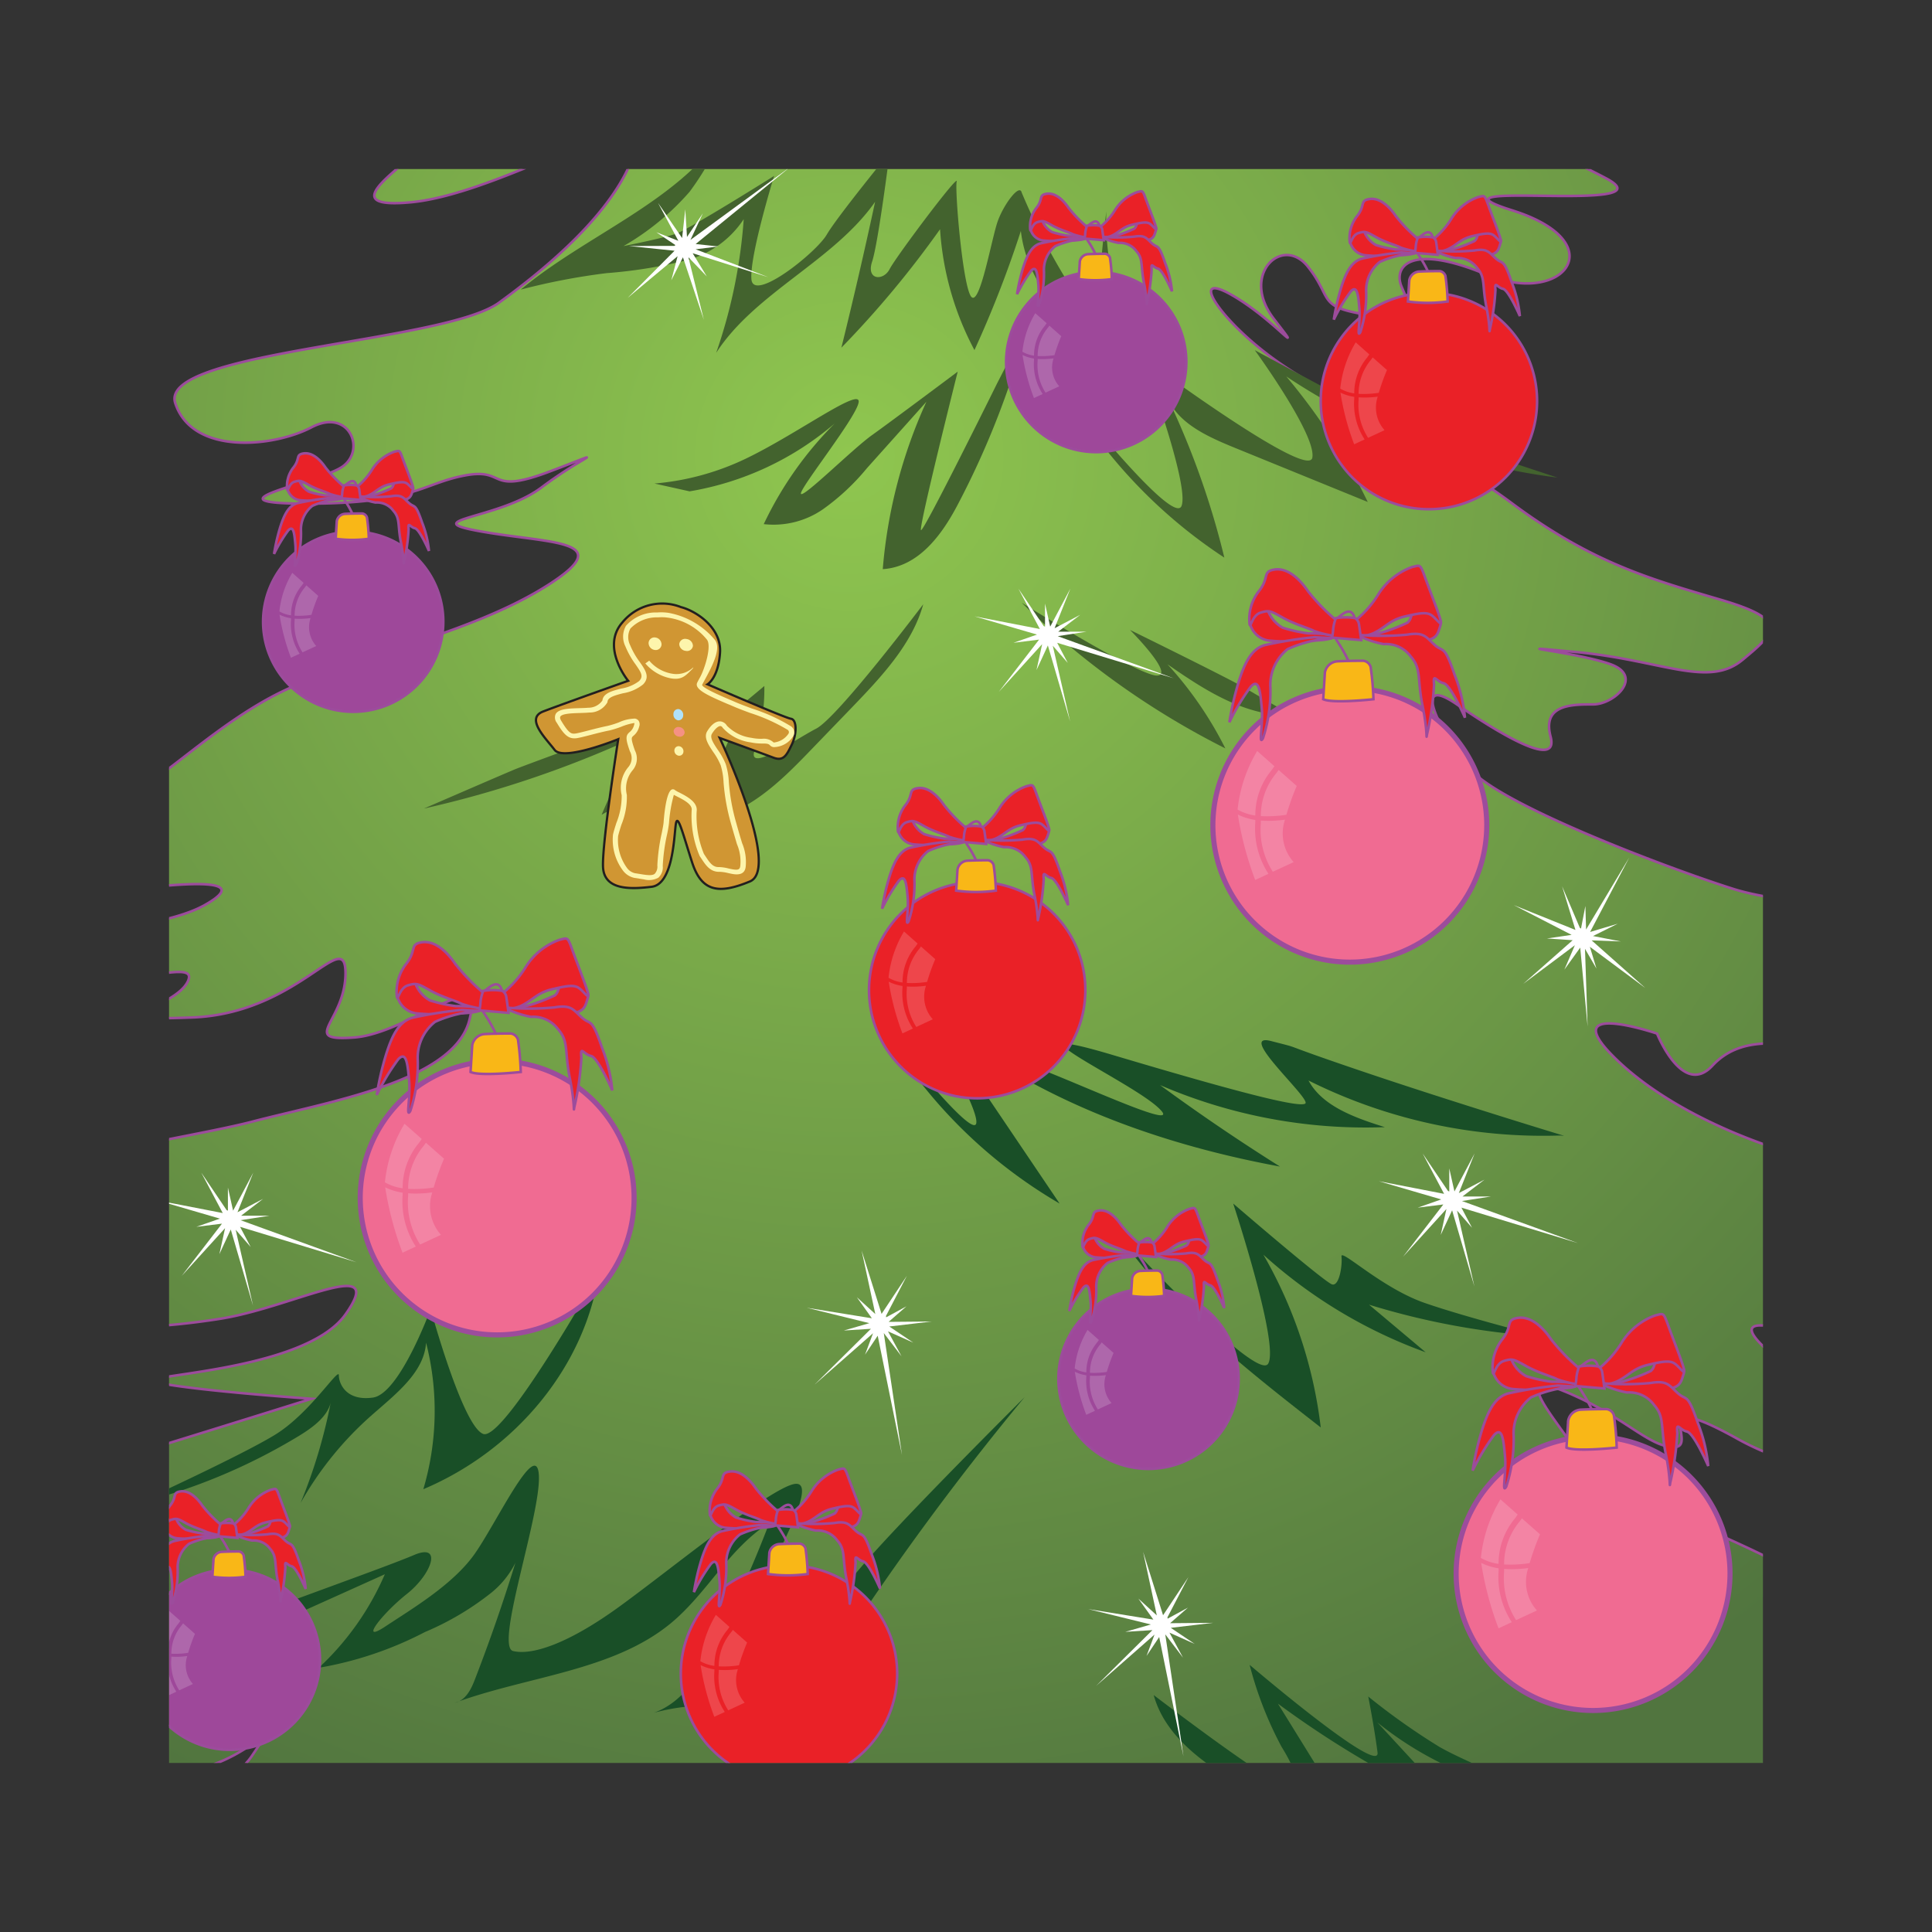 <svg id="word" xmlns="http://www.w3.org/2000/svg" xmlns:xlink="http://www.w3.org/1999/xlink" viewBox="0 0 160 160"><rect x="0" y="0" width="160" height="160" fill="#333333" stroke="none"/><defs><style>.cls-1,.cls-8{fill:none;}.cls-2{clip-path:url(#clip-path);}.cls-12,.cls-3,.cls-6,.cls-7,.cls-8,.cls-9{stroke:#9c4c9c;}.cls-3,.cls-6{stroke-miterlimit:10;}.cls-12,.cls-3,.cls-7,.cls-8,.cls-9{stroke-width:0.21px;}.cls-3{fill:url(#radial-gradient);}.cls-4{fill:#43632e;}.cls-5{fill:#194f27;}.cls-6{fill:#f06b92;stroke-width:0.421px;}.cls-7{fill:#f9b717;}.cls-9{fill:#ea2127;}.cls-10{opacity:0.17;}.cls-11{fill:#fff;}.cls-12{fill:#9e489a;}.cls-13{fill:#d09633;stroke:#221f1f;stroke-width:0.186px;}.cls-14{fill:#fdf5ac;}.cls-15{fill:#b0e2f9;}.cls-16{fill:#f59183;}</style><clipPath id="clip-path"><rect class="cls-1" x="14" y="14" width="132" height="132"/></clipPath><radialGradient id="radial-gradient" cx="70.326" cy="37.774" r="121.797" gradientUnits="userSpaceOnUse"><stop offset="0" stop-color="#8fc64f"/><stop offset="1" stop-color="#51753f"/></radialGradient></defs><rect class="cls-1" x="14" y="14" width="132" height="132"/><g class="cls-2"><path class="cls-3" d="M25.792,115.841s-31.739,9.974-39.849,11.971-36.326-.669-29.976,4.32,4.233,3.994,10.228,5.327,8.113-2.666,10.576.657-5.991.665-2.821,5.325,10.937-.666,17.635-1,8.111-1.663,4.236.667-15.876,7.646-10.934,8.305,10.223-1.326,10.581,0-3.883,3.994,3.879,3,6.342-1,9.168-3.327,3.878-3.656,8.109-4.656,6.7-4.657,4.228-1-12.337,6.318-9.522,9.312c2.83,3,8.821,1,11.289,1.334s-.706,0,5.288,0,7.756-2.328,13.4-.334-4.231,4.322,8.819,3.656,5.994-3.656,16.928-2.328,6.7-.663,13.747,1.661,16.227,5.655,13.757,2-2.822-8.983,2.115-5.989,7.759,3,7.759,3-13.75-10.643-.353-6.323,11.993,5.326,19.745,7.982,9.525,1.663,14.462,1.333,7.4-.667,13.75,1.328,12.7,6.648,9.174,1-14.817-9.308-6-7.977,12.7,3.652,17.278,3.986,3.53-3.323-.351-4.984,5.646.661,11.286,1.661-.84-5.987-6.127-9.649-1.278.67,3.308.67-1.359-1.976.4-3.638,2.062-2.344-5.691-4.008-22.569-6.317-26.8-8.972-16.578-6.988-17.638-9.312-6.337-7.644-1.4-5.65,7.045,4.653,9.164,4.653-2.469-4.988,5.292-.664,19.041,3.653,13.047,0-15.865-10.314-10.231-9.312c5.649,1,1.769,3.329,10.231,3.659s11.286,1.329,8.11-1.327-4.232-1.336,1.411-1.336,10.225,1,5.641-1.331-1.761-2.991,3.527-3.654,13.045.669,6.349-2.328-16.928-5.982-24.338-6.316-17.979-3.989-23.625-9.31,3.177-2.327,3.177-2.327,2.116,5.319,4.582,2.658,6-1.664,8.465-1.664,10.934-1.661,3.521-4.652,19.754.334,12.7-3.324-17.634-3.325-22.921-4.987-19.4-6.985-21.864-9.974-4.935-7.981-1.059-5.318,8.462,5.318,7.756,2.659,1.763-2.659,3.527-2.659S136.171,56,133.351,55s-9.874-1.662-2.815-1,10.925,2.991,13.748.664,3.873-3.328-1.768-4.991-10.577-2.991-17.277-7.973-15.16-8.648-19.747-11.971-7.053-7.32-3.529-5.325,6.35,5.66,3.529,2,.706-6.982,2.821-4.324.7,3.324,4.936,3.991,3.531-.664,2.825-2.325.706-3.656,7.046-1c6.356,2.659,10.584-2.658,2.119-5.323s13.4.336,7.762-2.658-12-4.993-14.463-6.65S107.607,2.8,112.9,3.465s6.7.662,3.177-1.332-6-2.656-11.287-6.646-12.342-7.641-7.408-6.649,8.113,1.99,8.113,1.99-3.529-.994-1.058-1.99a10.836,10.836,0,0,1,4.939-.992c1.4,0,7.047.992,5.991-1.336s-4.932-3.658-8.109-4.986S97.027-24.13,94.912-26.128s-4.228-7.646-1.415-6.318,10.231,4.993,7.411,1-5.29-5.655-9.522-9.969-5.29-10.312-3.876-8.98,4.574,5.322,4.228,1.992S86.8-56.049,86.1-60.366s2.114-.672,4.588.661.348-3.993-3.88-8.979S84.193-80.85,82.781-84.84s-1.155-9.107-2.694-1.282C78.8-79.592,75.515-74,75.515-72s-9.806,8.608-5.818,9.356c2.052.384,10.406-3.04,7.228.281s-12.341,7.649-7.762,9.975c4.594,2.327,7.056-.331,4.594,2.327s-4.937,6.649-8.113,10.308-9.167,9.64-12,10.973c-2.814,1.33-6.695,4.985-.346,4.653s8.818-6.314,9.517-4.32-4.581,5.316-.353,4.988,7.761-5.985,5.994-1-5.994,6.981-11.636,10.3S42.72-1.19,39.544.809s-23.275,11.3-14.1,10.639,17.633-7.657,14.1-3.327-13.4,9.308-5.642,8.643S54,7.788,52.6,12.443s-6.7,9.309-11.286,12.632-28.212,3.987-26.8,8.312,8.11,3.662,11.283,2,4.586,1.988,2.469,3.321-11.637,3-2.821,3,9.522-1.668,13.048-2.331,1.762,1.664,7.049-.336,2.827-1.323-.7,1.332S34.257,43.031,39.9,44.024s11.282.668,5.64,4.326-13.393,5.319-20.8,8.31S11.685,66.967,7.1,67.3-13,70.625-9.83,72.292-.3,69.3.4,71.956s.705,2.988,5.645,2.323,16.215-2.323,10.928.665-20.456,2-14.461,4.993,14.11-1,13.049,1.325-8.459,3.33.358,3S28.613,76.611,28.613,80.6s-3.879,5.65.7,5.321,10.934-6.32,9.529-1.327S27.2,91.238,20.852,92.9s-31.733,5.32-27.506,8.645,12.7,1.993,11.635,3.985-8.107,3.327-3.874,3.99a61.17,61.17,0,0,0,17.28-.33c5.993-.994,13.757-5.319,10.226-.337s-18.686,4.992-15.516,5.66S25.792,115.841,25.792,115.841Z"/><path class="cls-4" d="M57.215-6.646c3.019-1.1,5.168-3.708,8.247-4.67a49.951,49.951,0,0,0-5.649,8.678c6.24-2.5,11.681-6.356,17.051-10.168l-3,14.891q5.644-8.877,10.49-18.143S78.034-6.594,77.521-7.6s1.111-7.645,1.111-8.108-3.759,3.475-6.407,4.787S64.964-5.59,66.331-9.065a30.584,30.584,0,0,1,2.548-5.25s-6.306,2.393-6.9,2.857S57.215-6.646,57.215-6.646Z"/><path class="cls-4" d="M105.948,2.156c-1.55.5-3.2-.35-4.574-1.166L92.8-4.094l9.048,8.329A101.2,101.2,0,0,1,90.576-2.377C93.71,2.294,92.425,8.428,94.8,13.452A166.858,166.858,0,0,1,80.458-6.015S90.676,8,90.847,6.07,88.637.124,88.375-1.652s-.421-5.1,0-4.363,4.864,4.363,4.18,3.359a10.105,10.105,0,0,1-1.281-2.857c0-.231-.756-2.239,1.929-.309s6.357,4.788,7.553,5.56A54.229,54.229,0,0,0,105.948,2.156Z"/><path class="cls-4" d="M85.138,26.752a70.221,70.221,0,0,1-5.832,15.057c-1.285,2.445-3.211,5.134-6.2,5.326a41.554,41.554,0,0,1,3.613-13.862l-4.923,5.5a18.858,18.858,0,0,1-3.631,3.394,7.191,7.191,0,0,1-4.915,1.239,29.768,29.768,0,0,1,5.871-8.332,24.721,24.721,0,0,1-12.011,5.617L54.2,40.044a21.669,21.669,0,0,0,7.774-2.162c4.1-2.008,9.14-5.714,9.14-4.633s-4.955,7.258-4.784,7.644,4.271-3.706,5.894-4.864,7.09-5.251,7.09-5.251-3.261,12.972-3.04,13.127,6.286-12.123,6.286-12.123Z"/><path class="cls-4" d="M128.986,39.552a52.278,52.278,0,0,1-22.465-8.381,50.313,50.313,0,0,1,6.751,10.4l-10.951-4.462c-2.153-.878-4.476-1.9-5.476-3.836a67.8,67.8,0,0,1,4.55,12.907,41.761,41.761,0,0,1-13.02-13.626s8.793,11.117,9.477,9.341-3.218-12.259-3.218-12.259,13.686,10.154,14.047,8.272S103.917,29,103.917,29s7.858,4.247,9.652,5.174S128.986,39.552,128.986,39.552Z"/><path class="cls-4" d="M59.849,11.111c-3.879,5.662-11.306,8.362-16.725,12.874a53.923,53.923,0,0,1,7.122-1.366,40.221,40.221,0,0,0,6.358-1,8.2,8.2,0,0,0,4.988-3.469A42.979,42.979,0,0,1,59.31,29.223c3.223-4.994,9.748-7.622,13.163-12.511q-1.305,6.057-2.793,12.081a81.673,81.673,0,0,0,8.171-9.809A24.622,24.622,0,0,0,80.7,28.993a91.286,91.286,0,0,0,3.843-9.866c.565,4.914,4.787,9.312,10.089,10.511A23.235,23.235,0,0,1,91.618,17.5s-.686,5.941-.6,7.331-.342,1.93-2.05-.618a53.113,53.113,0,0,1-4.354-8.262c-.174-.772-1.455.927-1.967,2.316S81.173,25.3,80.458,24.6s-1.4-8.88-1.228-9.575-5.04,6.255-5.553,7.259-1.964.926-1.452-.618,1.452-9.034,1.452-9.034-4.356,5.328-5.21,6.8-6.065,5.636-6.236,3.706,1.879-8.571,1.879-8.571-7,4.4-8.115,4.787-4.356,1.025-4.356,1.025a21.41,21.41,0,0,0,5.473-4.5A23.6,23.6,0,0,0,59.849,11.111Z"/><path class="cls-4" d="M84.614,49.915A67.159,67.159,0,0,0,101.478,61.98a30.638,30.638,0,0,0-4.793-6.967c3.057,2.122,6.456,4.348,10.309,4.232,0,0-2.48-1.442-3.932-2.291s-9.481-4.787-9.481-4.787,3.763,3.778,2.223,3.781S84.614,49.915,84.614,49.915Z"/><path class="cls-4" d="M35.1,66.964A88.427,88.427,0,0,0,53.15,60.8a57.885,57.885,0,0,0-3.326,6.676,64.066,64.066,0,0,0,11.619-8.326,33.723,33.723,0,0,0-3.356,8.871c3.71-.516,6.493-3.239,8.959-5.8L70.5,58.642c2.483-2.577,5.044-5.287,5.959-8.6,0,0-7.073,9.374-8.866,10.3s-5.894,3.823-5.062,1.68a16.371,16.371,0,0,0,.769-5.212s-6.855,5.849-8.521,6.023.064-3.3.064-3.475-11.339,4-12.172,4.343S35.1,66.964,35.1,66.964Z"/><path class="cls-5" d="M129.2,94.038a43.471,43.471,0,0,1-20.834-4.555c1.137,2.129,3.851,3.09,6.323,3.863a42.984,42.984,0,0,1-18.615-3.483Q100.895,93.4,106,96.607c-10.583-1.947-20.96-5.849-28.8-12.561L87.752,99.672a40.6,40.6,0,0,1-14.8-14.9s7.647,9.785,7.9,8.24-5.8-11.427-5.8-11.427,6.738,5.25,11.1,6.949S98.455,93.94,95.8,91.623s-13.477-7.181-3.622-4.246,15.408,4.4,15.92,4.015-5.808-5.946-2.819-5.174-.085-.077,7.432,2.471,16.823,5.374,16.823,5.374Z"/><path class="cls-5" d="M11.245,124.542a48.629,48.629,0,0,0,13.5-5.62c1.227-.748,2.516-1.7,2.694-3.027a43.894,43.894,0,0,1-2.546,8.577,27.868,27.868,0,0,1,5.861-7.244c1.971-1.746,4.374-3.545,4.531-6.035a22.787,22.787,0,0,1-.227,12.137c7.747-3.274,13.419-10.269,14.54-17.933,0,0-7.869,13.974-9.577,13.357s-4.357-10.347-4.357-10.347-2.562,7.027-4.783,7.335-2.819-1.158-2.819-1.853-2.392,3.166-5.3,4.942S11.245,124.542,11.245,124.542Z"/><path class="cls-5" d="M84.848,115.714a226.826,226.826,0,0,0-14,18.783,8.993,8.993,0,0,1-1.658,2.028,42.423,42.423,0,0,1-5.511,3.743c-4,1.492-5.369.474-9.517,1.574,2.344-.846,3.686-3.038,4.766-5.1a98.628,98.628,0,0,0,4.787-10.628c-3.378,2.142-5.136,5.829-8.188,8.339-4.792,3.938-11.849,4.362-17.85,6.563.9-.215,1.333-1.112,1.64-1.9q2.322-6,4.1-12.147A7.467,7.467,0,0,1,40.565,132a23.508,23.508,0,0,1-5.364,3.154,29.891,29.891,0,0,1-8.8,2.965,23.018,23.018,0,0,0,5.471-7.747L21.726,134.94a17.8,17.8,0,0,1-4.107,1.454c-2.653.476-5.414-.231-8.093.1a30.337,30.337,0,0,0,9.392-1.941c4.7-1.853,12.984-4.757,15.376-5.776s1.452,1.606-.6,3.228-4.015,4.169-1.794,2.7,5.553-3.444,7.347-5.93,5.21-9.821,5.381-6.578-3.673,14.168-2.135,14.535,4.441-.56,8.542-3.494S63.764,123.2,65.815,122.894s-1.709,6.1-2.563,8.34-6.065,6.949-2.477,6.872,6.938-4.029,10.26-8S84.848,115.714,84.848,115.714Z"/><path class="cls-5" d="M128.474,148.742a28.388,28.388,0,0,1-14.417-6.107l6.588,7.134a81.051,81.051,0,0,1-14.811-8.679l7.758,12.543-8.67-4.605c-3.962-2.1-8.276-4.618-9.377-8.65,0,0,8.542,6.531,10.336,7.226s1.794-.463.256-2.934a30.4,30.4,0,0,1-2.648-6.795s10.849,9.266,10.593,7.258-.769-4.633-.769-4.633a55.794,55.794,0,0,0,5.894,4.17C121.77,146.137,128.474,148.742,128.474,148.742Z"/><path class="cls-5" d="M92.418,101.922s11.669,12.628,12.609,11.009-2.9-13.259-2.9-13.259,7.6,6.549,8.2,6.7.854-1.624.769-2.319,3.331,2.625,6.919,3.861,9.636,2.761,9.636,2.761a61.965,61.965,0,0,1-14.274-2.628l4.691,3.943a40.56,40.56,0,0,1-13.438-8.08,37.483,37.483,0,0,1,4.749,14.306c-6.39-4.981-12.895-10.085-17.193-16.648"/><path class="cls-6" d="M52.512,99.21a11.34,11.34,0,1,1-11.34-11.341A11.338,11.338,0,0,1,52.512,99.21Z"/><path class="cls-7" d="M38.969,88.777l.139-2.217a1.124,1.124,0,0,1,1.065-.924c.922-.047,2.123-.047,2.123-.047a.735.735,0,0,1,.6.507,23.861,23.861,0,0,1,.232,2.681S39.757,89.148,38.969,88.777Z"/><path class="cls-8" d="M41.627,83.262s.262-2.5-1.091-1.51c-1.336.976-1.04,1.2-.158,2.605a10.823,10.823,0,0,1,.677,1.245"/><path class="cls-9" d="M37.73,83.321a12.25,12.25,0,0,1-2.108-.465,2.681,2.681,0,0,1-1.269-1.543,3.277,3.277,0,0,0-1.083.332.924.924,0,0,0-.247,1.2,1.863,1.863,0,0,0,1.454,1.077,18.562,18.562,0,0,0,3.4,0c1.5,0,2.547-.3,1.57-.506A15.979,15.979,0,0,0,37.73,83.321Z"/><path class="cls-9" d="M42.679,83.54a14.7,14.7,0,0,0,3.275-1.108c.518-.457.1-1.037.964-1.037s1.985.539,1.764,1.245-.264,1.075-1.223,1.283A26.452,26.452,0,0,1,42.679,83.54Z"/><path class="cls-9" d="M40.192,82.35A16.184,16.184,0,0,1,37.7,79.821c-.764-1.117-1.751-1.947-2.784-1.782s-.367.682-1.306,1.823a3.766,3.766,0,0,0-.738,2.736c.1.248.221-.788.91-.994s.791-.167,1.824.411,2.07.831,2.636,1.123a9.227,9.227,0,0,0,2.142.454Z"/><path class="cls-9" d="M41.4,82.432a8.58,8.58,0,0,0,2.072-2.238,5.476,5.476,0,0,1,2.855-2.363c.69-.165.665-.29,1.084.873s1.233,3.191,1.306,3.646-.467-.375-.862-.581-.96-.124-2.168.165-1.579.912-2.539,1.367a2.858,2.858,0,0,1-1.945.127Z"/><path class="cls-9" d="M41.719,83.428a22.437,22.437,0,0,0,4.211,0c1.43-.25,1.577.247,2.291.87s.763-.085,1.627,2.444a13.064,13.064,0,0,1,.86,3.563s-1.181-2.736-1.772-2.857-.887-.913-.788.121a24.077,24.077,0,0,1-.591,4.147c-.075.536.073-.248-.37-2.446s-.074-3.025-.96-4.02a2.55,2.55,0,0,0-2.243-1.037A7.99,7.99,0,0,1,41.719,83.428Z"/><path class="cls-9" d="M39.725,83.725a10.4,10.4,0,0,0-3.7.9,3.789,3.789,0,0,0-1.43,3.2A12.54,12.54,0,0,1,33.983,92c-.391.664.025-1.118-.1-2.484s-.22-2.528-.911-1.782A18.289,18.289,0,0,0,31.2,90.679a24.844,24.844,0,0,1,.762-3.313c.518-1.66,1.083-2.74,2.142-3.068a35.154,35.154,0,0,1,4.158-.664Z"/><path class="cls-9" d="M40.019,82.059a3.545,3.545,0,0,0-.221.868,4.5,4.5,0,0,1-.1.748l2.414.208s-.149-1.159-.2-1.412a.756.756,0,0,0-.3-.412A4.912,4.912,0,0,0,40.019,82.059Z"/><g class="cls-10"><path class="cls-11" d="M33.347,98.407a5.808,5.808,0,0,1,1.36-3.769c.073-.1.147-.209.22-.315L33.5,93.063a11.714,11.714,0,0,0-1.624,4.853A4.024,4.024,0,0,0,33.347,98.407Z"/><path class="cls-11" d="M33.8,99.049a6.459,6.459,0,0,0,.994,4.017l1.727-.8a3.559,3.559,0,0,1-.8-3.244c.026-.092.051-.182.076-.272a9.819,9.819,0,0,1-2,.075C33.8,98.9,33.8,98.975,33.8,99.049Z"/><path class="cls-11" d="M33.8,98.456a10.348,10.348,0,0,0,2.117-.111,21.424,21.424,0,0,1,.856-2.386l-1.5-1.325c-.055.078-.109.156-.164.233A5.526,5.526,0,0,0,33.8,98.456Z"/><path class="cls-11" d="M34.435,103.235a6.832,6.832,0,0,1-1.09-4.263c0-.066,0-.135,0-.2a4.836,4.836,0,0,1-1.446-.445,26.88,26.88,0,0,0,1.438,5.419Z"/></g><path class="cls-6" d="M123.126,68.341A11.34,11.34,0,1,1,111.786,57,11.339,11.339,0,0,1,123.126,68.341Z"/><path class="cls-7" d="M109.583,57.908l.139-2.217a1.124,1.124,0,0,1,1.065-.924c.922-.047,2.123-.047,2.123-.047a.735.735,0,0,1,.6.507,23.861,23.861,0,0,1,.232,2.681S110.371,58.279,109.583,57.908Z"/><path class="cls-8" d="M112.241,52.393s.262-2.5-1.091-1.51c-1.336.976-1.04,1.2-.158,2.6a10.823,10.823,0,0,1,.677,1.245"/><path class="cls-9" d="M108.344,52.452a12.25,12.25,0,0,1-2.108-.465,2.681,2.681,0,0,1-1.269-1.543,3.293,3.293,0,0,0-1.083.331.926.926,0,0,0-.247,1.2,1.863,1.863,0,0,0,1.454,1.077,18.562,18.562,0,0,0,3.4,0c1.5,0,2.546-.3,1.57-.506A15.979,15.979,0,0,0,108.344,52.452Z"/><path class="cls-9" d="M113.293,52.671a14.7,14.7,0,0,0,3.275-1.108c.518-.457.1-1.037.964-1.037s1.985.539,1.764,1.245-.264,1.075-1.223,1.283A26.452,26.452,0,0,1,113.293,52.671Z"/><path class="cls-9" d="M110.806,51.481a16.137,16.137,0,0,1-2.488-2.529c-.764-1.117-1.751-1.947-2.784-1.782s-.367.682-1.306,1.823a3.766,3.766,0,0,0-.738,2.736c.1.248.221-.788.91-.994s.791-.167,1.824.411,2.07.831,2.636,1.123a9.227,9.227,0,0,0,2.142.454Z"/><path class="cls-9" d="M112.012,51.563a8.58,8.58,0,0,0,2.072-2.238,5.472,5.472,0,0,1,2.855-2.363c.69-.165.665-.29,1.084.873s1.233,3.191,1.306,3.646-.467-.375-.862-.581-.96-.125-2.168.165-1.579.912-2.539,1.367a2.858,2.858,0,0,1-1.945.127Z"/><path class="cls-9" d="M112.333,52.559a22.437,22.437,0,0,0,4.211,0c1.43-.25,1.577.247,2.291.87s.763-.085,1.627,2.444a13.064,13.064,0,0,1,.86,3.563s-1.181-2.736-1.772-2.857-.887-.913-.788.121a24.077,24.077,0,0,1-.591,4.147c-.075.536.073-.248-.37-2.446s-.074-3.026-.96-4.02a2.55,2.55,0,0,0-2.243-1.037A7.99,7.99,0,0,1,112.333,52.559Z"/><path class="cls-9" d="M110.339,52.856a10.4,10.4,0,0,0-3.7.9,3.788,3.788,0,0,0-1.43,3.2,12.542,12.542,0,0,1-.616,4.182c-.391.664.025-1.118-.1-2.484s-.22-2.528-.911-1.783a18.33,18.33,0,0,0-1.772,2.943,24.844,24.844,0,0,1,.762-3.313c.518-1.66,1.083-2.74,2.142-3.068a35.154,35.154,0,0,1,4.158-.664Z"/><path class="cls-9" d="M110.633,51.19a3.545,3.545,0,0,0-.221.868,4.515,4.515,0,0,1-.1.748l2.414.207s-.149-1.158-.2-1.411a.756.756,0,0,0-.3-.412A4.912,4.912,0,0,0,110.633,51.19Z"/><g class="cls-10"><path class="cls-11" d="M103.961,67.538a5.808,5.808,0,0,1,1.36-3.769c.073-.1.147-.209.22-.315l-1.425-1.26a11.714,11.714,0,0,0-1.624,4.853A4.024,4.024,0,0,0,103.961,67.538Z"/><path class="cls-11" d="M104.416,68.18a6.459,6.459,0,0,0,.994,4.017l1.727-.8a3.559,3.559,0,0,1-.8-3.244c.025-.092.051-.183.076-.272a9.819,9.819,0,0,1-2,.075C104.415,68.029,104.416,68.106,104.416,68.18Z"/><path class="cls-11" d="M104.417,67.587a10.348,10.348,0,0,0,2.117-.111,21.424,21.424,0,0,1,.856-2.386l-1.5-1.325c-.055.078-.109.156-.164.233A5.526,5.526,0,0,0,104.417,67.587Z"/><path class="cls-11" d="M105.049,72.366a6.832,6.832,0,0,1-1.09-4.263c0-.066,0-.135,0-.2a4.836,4.836,0,0,1-1.446-.445,26.88,26.88,0,0,0,1.438,5.419Z"/></g><path class="cls-9" d="M110.027.466a8.958,8.958,0,1,1-8.958-8.96A8.957,8.957,0,0,1,110.027.466Z"/><g class="cls-10"><path class="cls-11" d="M95.247.338a5.1,5.1,0,0,0,.785,3.174L97.4,2.878A2.805,2.805,0,0,1,96.769.316c.019-.073.039-.145.059-.215A7.767,7.767,0,0,1,95.247.16C95.246.219,95.247.28,95.247.338Z"/><path class="cls-11" d="M95.747,3.645A5.39,5.39,0,0,1,94.886.278c0-.053,0-.107,0-.16a3.788,3.788,0,0,1-1.142-.352,21.2,21.2,0,0,0,1.136,4.282Z"/></g><path class="cls-12" d="M64.854,3.147a7.463,7.463,0,1,1-7.463-7.463A7.463,7.463,0,0,1,64.854,3.147Z"/><g class="cls-10"><path class="cls-11" d="M52.24,2.619a3.831,3.831,0,0,1,.9-2.481l.145-.207L52.343-.9A7.71,7.71,0,0,0,51.274,2.3,2.642,2.642,0,0,0,52.24,2.619Z"/><path class="cls-11" d="M52.54,3.041A4.254,4.254,0,0,0,53.2,5.686l1.136-.529a2.338,2.338,0,0,1-.523-2.134c.017-.061.033-.121.05-.179a6.552,6.552,0,0,1-1.318.049Z"/><path class="cls-11" d="M52.541,2.651a6.805,6.805,0,0,0,1.393-.073,14.017,14.017,0,0,1,.564-1.57L53.512.136l-.107.153A3.638,3.638,0,0,0,52.541,2.651Z"/><path class="cls-11" d="M52.957,5.8a4.5,4.5,0,0,1-.718-2.8c0-.044,0-.089,0-.133a3.155,3.155,0,0,1-.951-.293,17.657,17.657,0,0,0,.946,3.567Z"/></g><path class="cls-6" d="M143.272,130.316a11.34,11.34,0,1,1-11.34-11.341A11.339,11.339,0,0,1,143.272,130.316Z"/><path class="cls-7" d="M129.729,119.883l.139-2.216a1.124,1.124,0,0,1,1.065-.925c.922-.047,2.123-.047,2.123-.047a.735.735,0,0,1,.6.507,23.88,23.88,0,0,1,.232,2.681S130.517,120.254,129.729,119.883Z"/><path class="cls-8" d="M132.387,114.368s.262-2.5-1.092-1.509c-1.335.975-1.04,1.2-.157,2.605a10.728,10.728,0,0,1,.677,1.245"/><path class="cls-9" d="M128.489,114.428a12.279,12.279,0,0,1-2.107-.466,2.681,2.681,0,0,1-1.269-1.543,3.277,3.277,0,0,0-1.083.332.925.925,0,0,0-.247,1.2,1.864,1.864,0,0,0,1.454,1.076,18.562,18.562,0,0,0,3.4,0c1.5,0,2.546-.3,1.57-.506A15.932,15.932,0,0,0,128.489,114.428Z"/><path class="cls-9" d="M133.439,114.646a14.686,14.686,0,0,0,3.275-1.107c.518-.458.1-1.038.964-1.038s1.985.54,1.764,1.245-.264,1.075-1.223,1.283A26.452,26.452,0,0,1,133.439,114.646Z"/><path class="cls-9" d="M130.952,113.456a16.137,16.137,0,0,1-2.488-2.529c-.764-1.117-1.751-1.947-2.784-1.782s-.367.682-1.306,1.824a3.763,3.763,0,0,0-.738,2.735c.1.249.221-.787.91-.994s.791-.167,1.824.412,2.07.831,2.636,1.122a9.244,9.244,0,0,0,2.142.455Z"/><path class="cls-9" d="M132.157,113.539a8.594,8.594,0,0,0,2.073-2.238,5.47,5.47,0,0,1,2.855-2.364c.69-.164.665-.29,1.084.873s1.233,3.192,1.3,3.646-.466-.375-.861-.581-.96-.124-2.168.166-1.579.912-2.539,1.366a2.861,2.861,0,0,1-1.946.127Z"/><path class="cls-9" d="M132.478,114.534a22.449,22.449,0,0,0,4.212,0c1.43-.249,1.577.247,2.291.87s.763-.085,1.627,2.445a13.064,13.064,0,0,1,.86,3.562s-1.181-2.735-1.772-2.857-.887-.913-.788.122a24.079,24.079,0,0,1-.591,4.146c-.076.536.073-.248-.37-2.445s-.074-3.026-.96-4.02a2.549,2.549,0,0,0-2.243-1.038A7.968,7.968,0,0,1,132.478,114.534Z"/><path class="cls-9" d="M130.485,114.831a10.41,10.41,0,0,0-3.7.9,3.791,3.791,0,0,0-1.43,3.2,12.553,12.553,0,0,1-.615,4.182c-.391.663.025-1.119-.1-2.485s-.22-2.528-.911-1.782a18.289,18.289,0,0,0-1.772,2.942,24.844,24.844,0,0,1,.762-3.313c.518-1.659,1.083-2.74,2.142-3.068a35.1,35.1,0,0,1,4.158-.663Z"/><path class="cls-9" d="M130.779,113.165a3.557,3.557,0,0,0-.221.869,4.5,4.5,0,0,1-.1.747l2.413.208s-.148-1.159-.194-1.411a.756.756,0,0,0-.3-.413A4.912,4.912,0,0,0,130.779,113.165Z"/><g class="cls-10"><path class="cls-11" d="M124.106,129.513a5.818,5.818,0,0,1,1.361-3.769c.073-.1.147-.209.22-.315l-1.425-1.26a11.714,11.714,0,0,0-1.624,4.853A4.007,4.007,0,0,0,124.106,129.513Z"/><path class="cls-11" d="M124.562,130.155a6.46,6.46,0,0,0,.994,4.018l1.727-.8a3.559,3.559,0,0,1-.8-3.244c.025-.092.051-.182.076-.271a9.964,9.964,0,0,1-2,.075C124.561,130,124.562,130.082,124.562,130.155Z"/><path class="cls-11" d="M124.563,129.562a10.348,10.348,0,0,0,2.117-.111,21.424,21.424,0,0,1,.856-2.386l-1.5-1.325c-.054.078-.108.156-.163.233A5.525,5.525,0,0,0,124.563,129.562Z"/><path class="cls-11" d="M125.2,134.341a6.831,6.831,0,0,1-1.09-4.263c0-.066,0-.135,0-.2a4.838,4.838,0,0,1-1.446-.446,26.862,26.862,0,0,0,1.438,5.419Z"/></g><path class="cls-9" d="M89.884,82a8.958,8.958,0,1,1-8.958-8.959A8.957,8.957,0,0,1,89.884,82Z"/><path class="cls-7" d="M79.186,73.759l.11-1.751a.886.886,0,0,1,.84-.73c.729-.037,1.678-.037,1.678-.037a.58.58,0,0,1,.475.4,18.751,18.751,0,0,1,.183,2.118A12.094,12.094,0,0,1,79.186,73.759Z"/><path class="cls-8" d="M81.285,69.4s.207-1.973-.862-1.192-.821.946-.125,2.058a8.336,8.336,0,0,1,.535.983"/><path class="cls-9" d="M78.206,69.449a9.764,9.764,0,0,1-1.664-.367,2.12,2.12,0,0,1-1-1.22,2.6,2.6,0,0,0-.856.263.731.731,0,0,0-.2.949,1.475,1.475,0,0,0,1.149.851,14.693,14.693,0,0,0,2.686,0c1.187,0,2.012-.236,1.24-.4A12.581,12.581,0,0,0,78.206,69.449Z"/><path class="cls-9" d="M82.116,69.622a11.626,11.626,0,0,0,2.588-.875c.409-.361.079-.82.761-.82s1.569.427,1.394.984-.209.849-.967,1.014A20.918,20.918,0,0,1,82.116,69.622Z"/><path class="cls-9" d="M80.151,68.682a12.778,12.778,0,0,1-1.965-2c-.6-.883-1.383-1.538-2.2-1.408s-.29.539-1.032,1.441a2.974,2.974,0,0,0-.583,2.161c.078.2.175-.622.719-.785s.625-.132,1.441.325,1.635.656,2.083.886a7.29,7.29,0,0,0,1.692.359Z"/><path class="cls-9" d="M81.1,68.747a6.77,6.77,0,0,0,1.637-1.768A4.325,4.325,0,0,1,85,65.112c.545-.13.525-.229.856.689s.974,2.522,1.031,2.881-.368-.3-.681-.459-.757-.1-1.712.131-1.247.72-2.006,1.079a2.253,2.253,0,0,1-1.537.1Z"/><path class="cls-9" d="M81.358,69.533a17.649,17.649,0,0,0,3.327,0c1.129-.2,1.246.2,1.809.688s.6-.067,1.286,1.931a10.324,10.324,0,0,1,.679,2.814s-.933-2.161-1.4-2.257-.7-.721-.622.1a18.989,18.989,0,0,1-.467,3.276c-.06.423.058-.2-.292-1.932s-.059-2.39-.759-3.176a2.014,2.014,0,0,0-1.772-.819A6.3,6.3,0,0,1,81.358,69.533Z"/><path class="cls-9" d="M79.783,69.768a8.227,8.227,0,0,0-2.92.712A2.992,2.992,0,0,0,75.733,73a9.919,9.919,0,0,1-.486,3.3c-.309.524.019-.883-.078-1.963s-.173-2-.719-1.408a14.425,14.425,0,0,0-1.4,2.325,19.733,19.733,0,0,1,.6-2.618c.409-1.311.856-2.164,1.692-2.423a27.767,27.767,0,0,1,3.285-.524Z"/><path class="cls-9" d="M80.015,68.452a2.8,2.8,0,0,0-.175.686,3.582,3.582,0,0,1-.078.591l1.907.164s-.117-.916-.153-1.115a.6.6,0,0,0-.235-.326A3.888,3.888,0,0,0,80.015,68.452Z"/><g class="cls-10"><path class="cls-11" d="M74.744,81.367a4.589,4.589,0,0,1,1.075-2.978c.058-.082.116-.165.173-.249l-1.125-1a9.246,9.246,0,0,0-1.283,3.834A3.177,3.177,0,0,0,74.744,81.367Z"/><path class="cls-11" d="M75.1,81.874a5.1,5.1,0,0,0,.785,3.174l1.364-.634a2.81,2.81,0,0,1-.627-2.563c.019-.073.039-.144.059-.215a7.84,7.84,0,0,1-1.581.06C75.1,81.755,75.1,81.816,75.1,81.874Z"/><path class="cls-11" d="M75.105,81.405a8.064,8.064,0,0,0,1.672-.088,17.187,17.187,0,0,1,.676-1.884L76.27,78.386l-.129.184A4.361,4.361,0,0,0,75.105,81.405Z"/><path class="cls-11" d="M75.6,85.18a5.39,5.39,0,0,1-.861-3.367c0-.052,0-.106,0-.159A3.845,3.845,0,0,1,73.6,81.3a21.166,21.166,0,0,0,1.136,4.281Z"/></g><path class="cls-12" d="M98.247,29.981a7.463,7.463,0,1,1-7.463-7.464A7.462,7.462,0,0,1,98.247,29.981Z"/><path class="cls-7" d="M89.334,23.115l.091-1.459a.739.739,0,0,1,.7-.608c.607-.031,1.4-.031,1.4-.031a.483.483,0,0,1,.4.334,15.737,15.737,0,0,1,.153,1.764A10.083,10.083,0,0,1,89.334,23.115Z"/><path class="cls-8" d="M91.083,19.486s.172-1.645-.718-.994-.685.788-.1,1.714a7.147,7.147,0,0,1,.445.82"/><path class="cls-9" d="M88.518,19.525a8.044,8.044,0,0,1-1.387-.307A1.762,1.762,0,0,1,86.3,18.2a2.147,2.147,0,0,0-.713.218.609.609,0,0,0-.163.791,1.227,1.227,0,0,0,.957.709,12.3,12.3,0,0,0,2.238,0c.989,0,1.676-.2,1.033-.333A10.234,10.234,0,0,0,88.518,19.525Z"/><path class="cls-9" d="M91.775,19.668a9.668,9.668,0,0,0,2.156-.728c.341-.3.066-.683.634-.683s1.307.355,1.161.819-.174.708-.8.845A17.481,17.481,0,0,1,91.775,19.668Z"/><path class="cls-9" d="M90.138,18.885A10.644,10.644,0,0,1,88.5,17.221c-.5-.735-1.152-1.281-1.832-1.173s-.242.449-.86,1.2a2.476,2.476,0,0,0-.485,1.8c.064.163.145-.519.6-.655s.52-.11,1.2.271,1.362.547,1.735.739a6.068,6.068,0,0,0,1.41.3Z"/><path class="cls-9" d="M90.932,18.94A5.663,5.663,0,0,0,92.3,17.467a3.6,3.6,0,0,1,1.879-1.556c.454-.108.438-.191.713.575s.811,2.1.859,2.4-.307-.246-.567-.382-.631-.082-1.427.109-1.038.6-1.671.9a1.883,1.883,0,0,1-1.28.084Z"/><path class="cls-9" d="M91.143,19.6a14.825,14.825,0,0,0,2.772,0c.941-.165,1.038.162,1.507.572s.5-.056,1.071,1.609a8.587,8.587,0,0,1,.567,2.345s-.778-1.8-1.167-1.881-.583-.6-.519.08a15.843,15.843,0,0,1-.388,2.729c-.05.353.048-.163-.244-1.609s-.048-1.992-.632-2.646a1.679,1.679,0,0,0-1.476-.683A5.232,5.232,0,0,1,91.143,19.6Z"/><path class="cls-9" d="M89.831,19.79a6.863,6.863,0,0,0-2.433.593,2.494,2.494,0,0,0-.941,2.1,8.245,8.245,0,0,1-.4,2.753c-.257.436.016-.736-.064-1.636s-.145-1.664-.6-1.173a12.065,12.065,0,0,0-1.166,1.937,16.352,16.352,0,0,1,.5-2.181c.341-1.092.713-1.8,1.41-2.019a23.116,23.116,0,0,1,2.737-.436Z"/><path class="cls-9" d="M90.025,18.694a2.321,2.321,0,0,0-.146.571,2.964,2.964,0,0,1-.065.492l1.588.137s-.1-.763-.127-.929a.5.5,0,0,0-.2-.271A3.21,3.21,0,0,0,90.025,18.694Z"/><g class="cls-10"><path class="cls-11" d="M85.633,29.453a3.831,3.831,0,0,1,.9-2.481q.072-.1.144-.207l-.937-.829a7.7,7.7,0,0,0-1.069,3.193A2.642,2.642,0,0,0,85.633,29.453Z"/><path class="cls-11" d="M85.933,29.875a4.254,4.254,0,0,0,.654,2.644l1.137-.528a2.337,2.337,0,0,1-.523-2.135c.016-.06.033-.12.049-.178a6.54,6.54,0,0,1-1.317.049Z"/><path class="cls-11" d="M85.934,29.485a6.808,6.808,0,0,0,1.393-.073,14.094,14.094,0,0,1,.563-1.57l-.985-.872-.108.153A3.643,3.643,0,0,0,85.934,29.485Z"/><path class="cls-11" d="M86.35,32.63a4.493,4.493,0,0,1-.718-2.805c0-.044,0-.089,0-.133a3.183,3.183,0,0,1-.951-.293,17.626,17.626,0,0,0,.946,3.566Z"/></g><path class="cls-12" d="M36.713,51.487a7.463,7.463,0,1,1-7.463-7.464A7.463,7.463,0,0,1,36.713,51.487Z"/><path class="cls-7" d="M27.8,44.62l.091-1.458a.739.739,0,0,1,.7-.608c.607-.031,1.4-.031,1.4-.031a.483.483,0,0,1,.4.333,15.756,15.756,0,0,1,.153,1.764A10.042,10.042,0,0,1,27.8,44.62Z"/><path class="cls-8" d="M29.549,40.991s.172-1.644-.718-.993-.685.788-.1,1.714a7.091,7.091,0,0,1,.445.819"/><path class="cls-9" d="M26.984,41.03a8.11,8.11,0,0,1-1.387-.306,1.763,1.763,0,0,1-.835-1.016,2.155,2.155,0,0,0-.713.219.609.609,0,0,0-.163.791,1.228,1.228,0,0,0,.957.708,12.211,12.211,0,0,0,2.238,0c.989,0,1.676-.2,1.033-.333A10.492,10.492,0,0,0,26.984,41.03Z"/><path class="cls-9" d="M30.241,41.174a9.68,9.68,0,0,0,2.156-.729c.341-.3.066-.683.634-.683s1.307.355,1.161.82-.174.707-.8.844A17.406,17.406,0,0,1,30.241,41.174Z"/><path class="cls-9" d="M28.6,40.391a10.669,10.669,0,0,1-1.637-1.665c-.5-.735-1.152-1.281-1.832-1.173s-.242.45-.86,1.2a2.474,2.474,0,0,0-.485,1.8c.064.164.145-.518.6-.654s.52-.11,1.2.271,1.362.547,1.735.738a6.085,6.085,0,0,0,1.41.3Z"/><path class="cls-9" d="M29.4,40.445a5.663,5.663,0,0,0,1.364-1.473,3.6,3.6,0,0,1,1.879-1.555c.454-.109.438-.191.713.574s.811,2.1.859,2.4-.307-.247-.567-.383-.631-.081-1.427.109-1.038.6-1.671.9a1.88,1.88,0,0,1-1.28.083Z"/><path class="cls-9" d="M29.609,41.1a14.734,14.734,0,0,0,2.772,0c.941-.164,1.038.163,1.507.573s.5-.056,1.071,1.609a8.578,8.578,0,0,1,.567,2.344s-.778-1.8-1.167-1.88-.583-.6-.519.08a15.843,15.843,0,0,1-.388,2.729c-.05.353.048-.163-.244-1.61s-.048-1.991-.632-2.645a1.679,1.679,0,0,0-1.476-.683A5.256,5.256,0,0,1,29.609,41.1Z"/><path class="cls-9" d="M28.3,41.3a6.84,6.84,0,0,0-2.433.593,2.494,2.494,0,0,0-.941,2.1,8.239,8.239,0,0,1-.4,2.752c-.257.437.016-.736-.064-1.635s-.145-1.664-.6-1.173a12.068,12.068,0,0,0-1.166,1.936,16.356,16.356,0,0,1,.5-2.18c.341-1.092.713-1.8,1.41-2.019a23.175,23.175,0,0,1,2.737-.437Z"/><path class="cls-9" d="M28.491,40.2a2.333,2.333,0,0,0-.146.572,2.964,2.964,0,0,1-.065.492l1.588.137s-.1-.763-.127-.929a.5.5,0,0,0-.2-.272A3.239,3.239,0,0,0,28.491,40.2Z"/><g class="cls-10"><path class="cls-11" d="M24.1,50.959a3.827,3.827,0,0,1,.9-2.481q.072-.1.144-.207l-.937-.83a7.706,7.706,0,0,0-1.069,3.194A2.642,2.642,0,0,0,24.1,50.959Z"/><path class="cls-11" d="M24.4,51.381a4.254,4.254,0,0,0,.654,2.644L26.19,53.5a2.339,2.339,0,0,1-.523-2.135c.016-.061.033-.12.049-.179a6.467,6.467,0,0,1-1.317.049Z"/><path class="cls-11" d="M24.4,50.99a6.669,6.669,0,0,0,1.393-.073,14.129,14.129,0,0,1,.563-1.569l-.985-.873-.108.154A3.633,3.633,0,0,0,24.4,50.99Z"/><path class="cls-11" d="M24.816,54.136A4.5,4.5,0,0,1,24.1,51.33c0-.043,0-.088,0-.132a3.185,3.185,0,0,1-.951-.294,17.638,17.638,0,0,0,.946,3.567Z"/></g><path class="cls-9" d="M74.3,138.6a8.959,8.959,0,1,1-8.958-8.959A8.958,8.958,0,0,1,74.3,138.6Z"/><path class="cls-7" d="M63.605,130.354l.11-1.75a.887.887,0,0,1,.841-.73c.729-.038,1.677-.038,1.677-.038a.583.583,0,0,1,.476.4,18.976,18.976,0,0,1,.183,2.117A12.06,12.06,0,0,1,63.605,130.354Z"/><path class="cls-8" d="M65.705,126s.207-1.974-.862-1.193-.822.947-.125,2.058a8.389,8.389,0,0,1,.535.984"/><path class="cls-9" d="M62.626,126.045a9.7,9.7,0,0,1-1.665-.368,2.116,2.116,0,0,1-1-1.219,2.6,2.6,0,0,0-.856.262.731.731,0,0,0-.2.95,1.47,1.47,0,0,0,1.149.85,14.682,14.682,0,0,0,2.685,0c1.187,0,2.012-.235,1.241-.4A12.334,12.334,0,0,0,62.626,126.045Z"/><path class="cls-9" d="M66.536,126.217a11.609,11.609,0,0,0,2.587-.874c.41-.362.079-.82.761-.82s1.569.426,1.394.984-.209.849-.966,1.013A20.918,20.918,0,0,1,66.536,126.217Z"/><path class="cls-9" d="M64.571,125.278a12.754,12.754,0,0,1-1.965-2c-.6-.882-1.383-1.537-2.2-1.407s-.29.539-1.031,1.44a2.976,2.976,0,0,0-.583,2.162c.078.2.174-.623.719-.786s.625-.132,1.441.325,1.635.657,2.082.887a7.3,7.3,0,0,0,1.692.359Z"/><path class="cls-9" d="M65.524,125.343a6.809,6.809,0,0,0,1.637-1.768,4.329,4.329,0,0,1,2.256-1.868c.544-.13.525-.229.855.69s.974,2.521,1.032,2.881-.369-.3-.681-.46-.758-.1-1.713.131-1.247.721-2,1.08a2.26,2.26,0,0,1-1.537.1Z"/><path class="cls-9" d="M65.777,126.129a17.742,17.742,0,0,0,3.327,0c1.13-.2,1.246.195,1.81.687s.6-.067,1.285,1.931a10.321,10.321,0,0,1,.68,2.815s-.934-2.161-1.4-2.257-.7-.722-.623.1a19.126,19.126,0,0,1-.466,3.276c-.06.423.057-.2-.292-1.932s-.059-2.391-.759-3.176a2.014,2.014,0,0,0-1.772-.82A6.3,6.3,0,0,1,65.777,126.129Z"/><path class="cls-9" d="M64.2,126.363a8.227,8.227,0,0,0-2.92.712,3,3,0,0,0-1.129,2.525,9.927,9.927,0,0,1-.486,3.3c-.309.524.019-.884-.078-1.963s-.174-2-.719-1.408a14.412,14.412,0,0,0-1.4,2.324,19.7,19.7,0,0,1,.6-2.617c.41-1.311.856-2.165,1.693-2.424a27.728,27.728,0,0,1,3.284-.524Z"/><path class="cls-9" d="M64.435,125.047a2.8,2.8,0,0,0-.175.687,3.563,3.563,0,0,1-.078.59l1.906.164s-.117-.915-.153-1.115a.6.6,0,0,0-.234-.326A3.888,3.888,0,0,0,64.435,125.047Z"/><g class="cls-10"><path class="cls-11" d="M59.163,137.962a4.593,4.593,0,0,1,1.075-2.977q.087-.123.174-.249l-1.126-1A9.266,9.266,0,0,0,58,137.574,3.165,3.165,0,0,0,59.163,137.962Z"/><path class="cls-11" d="M59.523,138.469a5.106,5.106,0,0,0,.786,3.174l1.364-.634a2.808,2.808,0,0,1-.628-2.562c.02-.073.04-.145.06-.215a7.777,7.777,0,0,1-1.582.059C59.523,138.35,59.524,138.411,59.523,138.469Z"/><path class="cls-11" d="M59.524,138a8.217,8.217,0,0,0,1.673-.088,16.668,16.668,0,0,1,.676-1.884l-1.183-1.047-.129.184A4.364,4.364,0,0,0,59.524,138Z"/><path class="cls-11" d="M60.023,141.776a5.393,5.393,0,0,1-.861-3.368c0-.052,0-.106,0-.159a3.8,3.8,0,0,1-1.142-.352,21.166,21.166,0,0,0,1.136,4.281Z"/></g><path class="cls-9" d="M127.294,33.212a8.959,8.959,0,1,1-8.958-8.959A8.958,8.958,0,0,1,127.294,33.212Z"/><path class="cls-7" d="M116.6,24.97l.11-1.751a.887.887,0,0,1,.841-.73c.729-.037,1.677-.037,1.677-.037a.581.581,0,0,1,.476.4,18.957,18.957,0,0,1,.183,2.117A12.1,12.1,0,0,1,116.6,24.97Z"/><path class="cls-8" d="M118.7,20.614s.206-1.974-.862-1.193-.822.946-.125,2.058a8.389,8.389,0,0,1,.535.984"/><path class="cls-9" d="M115.616,20.66a9.668,9.668,0,0,1-1.665-.367,2.119,2.119,0,0,1-1-1.219,2.591,2.591,0,0,0-.855.262.73.73,0,0,0-.2.949,1.469,1.469,0,0,0,1.148.851,14.693,14.693,0,0,0,2.686,0c1.187,0,2.012-.236,1.241-.4A12.593,12.593,0,0,0,115.616,20.66Z"/><path class="cls-9" d="M119.526,20.833a11.621,11.621,0,0,0,2.587-.875c.41-.361.079-.819.761-.819s1.569.426,1.394.983-.209.85-.966,1.014A20.918,20.918,0,0,1,119.526,20.833Z"/><path class="cls-9" d="M117.561,19.893a12.778,12.778,0,0,1-1.965-2c-.6-.882-1.384-1.538-2.2-1.408s-.29.539-1.032,1.441a2.977,2.977,0,0,0-.582,2.161c.077.2.174-.622.719-.785s.624-.132,1.441.325,1.634.656,2.082.886a7.263,7.263,0,0,0,1.692.36Z"/><path class="cls-9" d="M118.514,19.958a6.776,6.776,0,0,0,1.636-1.768,4.33,4.33,0,0,1,2.256-1.867c.545-.13.526-.229.856.69s.974,2.521,1.032,2.88-.369-.3-.681-.459-.758-.1-1.713.131-1.247.72-2.005,1.079a2.256,2.256,0,0,1-1.537.1Z"/><path class="cls-9" d="M118.767,20.745a17.742,17.742,0,0,0,3.327,0c1.13-.2,1.246.2,1.81.687s.6-.067,1.285,1.931a10.311,10.311,0,0,1,.68,2.814s-.934-2.161-1.4-2.257-.7-.721-.623.1a18.989,18.989,0,0,1-.467,3.276c-.059.423.058-.2-.292-1.932s-.058-2.39-.758-3.176a2.015,2.015,0,0,0-1.773-.819A6.305,6.305,0,0,1,118.767,20.745Z"/><path class="cls-9" d="M117.192,20.979a8.227,8.227,0,0,0-2.92.712,3,3,0,0,0-1.13,2.525,9.891,9.891,0,0,1-.486,3.3c-.309.525.02-.883-.077-1.963s-.174-2-.72-1.408a14.5,14.5,0,0,0-1.4,2.325,19.733,19.733,0,0,1,.6-2.618c.409-1.31.856-2.164,1.692-2.423a27.767,27.767,0,0,1,3.285-.524Z"/><path class="cls-9" d="M117.424,19.663a2.813,2.813,0,0,0-.174.686,3.564,3.564,0,0,1-.078.591l1.906.164s-.117-.916-.153-1.115a.6.6,0,0,0-.235-.326A3.888,3.888,0,0,0,117.424,19.663Z"/><g class="cls-10"><path class="cls-11" d="M112.153,32.578a4.594,4.594,0,0,1,1.075-2.978l.174-.248-1.126-1a9.261,9.261,0,0,0-1.283,3.834A3.183,3.183,0,0,0,112.153,32.578Z"/><path class="cls-11" d="M112.513,33.085a5.107,5.107,0,0,0,.786,3.174l1.364-.634a2.81,2.81,0,0,1-.628-2.563c.02-.073.04-.144.059-.214a7.91,7.91,0,0,1-1.581.059Z"/><path class="cls-11" d="M112.514,32.616a8.139,8.139,0,0,0,1.673-.087,16.714,16.714,0,0,1,.676-1.885L113.68,29.6l-.129.184A4.367,4.367,0,0,0,112.514,32.616Z"/><path class="cls-11" d="M113.013,36.392a5.4,5.4,0,0,1-.861-3.368c0-.052,0-.106,0-.159a3.8,3.8,0,0,1-1.142-.352,21.166,21.166,0,0,0,1.136,4.281Z"/></g><polygon class="cls-11" points="120.022 98.672 120.022 96.762 120.451 98.672 122.121 95.524 120.815 98.804 122.935 97.695 121.115 99.089 123.472 99.089 121.072 99.463 130.675 102.947 121.029 100.012 121.908 101.68 120.665 100.253 122.103 106.54 120.258 100.231 119.315 102.273 119.787 100.121 116.194 104.077 119.53 99.748 117.409 100.012 119.358 99.331 114.188 97.822 119.594 98.87 117.817 95.524 119.915 98.628 120.022 98.672"/><polygon class="cls-11" points="73.227 2.055 73.227 0.145 73.655 2.055 75.325 -1.094 74.019 2.186 76.139 1.078 74.319 2.472 76.676 2.472 74.277 2.845 83.879 6.329 74.234 3.394 75.112 5.062 73.869 3.635 75.307 9.922 73.462 3.613 72.52 5.655 72.991 3.504 69.398 7.46 72.734 3.13 70.613 3.394 72.562 2.713 67.392 1.204 72.798 2.252 71.021 -1.094 73.12 2.011 73.227 2.055"/><polygon class="cls-11" points="96.697 134.05 98.377 133.14 96.901 134.427 100.466 134.396 96.959 134.81 98.943 136.146 96.851 135.209 97.973 137.282 96.502 135.349 98.011 145.452 95.999 135.573 94.95 137.14 95.613 135.368 90.77 139.625 95.439 134.999 93.195 135.142 95.311 134.532 90.121 133.257 95.517 134.129 94.275 132.389 95.802 133.779 94.667 128.514 96.32 133.767 98.416 130.611 96.685 133.935 96.697 134.05"/><polygon class="cls-11" points="97.823 -0.414 99.502 -1.323 98.027 -0.037 101.591 -0.067 98.085 0.346 100.069 1.682 97.976 0.746 99.099 2.818 97.628 0.886 99.137 10.989 97.125 1.109 96.076 2.676 96.739 0.904 91.896 5.162 96.564 0.536 94.32 0.679 96.437 0.069 91.247 -1.207 96.642 -0.335 95.401 -2.075 96.927 -0.684 95.793 -5.95 97.445 -0.696 99.542 -3.852 97.81 -0.529 97.823 -0.414"/><polygon class="cls-11" points="18.875 100.262 18.875 98.352 19.304 100.262 20.974 97.113 19.668 100.394 21.788 99.285 19.968 100.679 22.325 100.679 19.925 101.052 29.528 104.536 19.882 101.601 20.761 103.27 19.518 101.843 20.956 108.129 19.111 101.821 18.168 103.863 18.64 101.711 15.047 105.667 18.383 101.338 16.261 101.601 18.211 100.921 13.04 99.411 18.447 100.46 16.67 97.113 18.768 100.218 18.875 100.262"/><polygon class="cls-11" points="86.544 51.895 86.544 49.985 86.973 51.895 88.643 48.746 87.337 52.026 89.457 50.918 87.637 52.312 89.994 52.312 87.594 52.685 97.197 56.169 87.551 53.234 88.429 54.902 87.187 53.475 88.625 59.762 86.78 53.453 85.837 55.495 86.308 53.343 82.715 57.3 86.051 52.97 83.93 53.234 85.88 52.553 80.709 51.044 86.116 52.092 84.339 48.746 86.437 51.851 86.544 51.895"/><polygon class="cls-11" points="55.938 20.299 54.353 19.234 56.177 19.943 54.494 16.801 56.49 19.714 56.751 17.336 56.894 19.624 58.207 17.667 57.18 19.868 65.425 13.836 57.612 20.209 59.487 20.41 57.609 20.646 63.63 22.956 57.364 20.972 58.534 22.893 57.01 21.302 58.292 26.49 56.557 21.308 55.594 23.215 56.115 21.217 51.98 24.669 55.864 20.765 52.095 20.375 55.842 20.363 55.938 20.299"/><polygon class="cls-11" points="130.932 76.902 131.295 75.027 131.352 76.983 134.925 71.022 131.685 77.182 133.977 76.497 131.925 77.519 134.239 77.967 131.812 77.877 136.259 81.823 131.666 78.408 132.211 80.213 131.262 78.576 131.479 85.021 130.867 78.477 129.553 80.302 130.425 78.28 126.145 81.48 130.243 77.864 128.111 77.72 130.154 77.422 125.365 74.957 130.473 77.014 129.365 73.391 130.835 76.838 130.932 76.902"/><path class="cls-12" d="M26.5,137.449a7.463,7.463,0,1,1-7.463-7.463A7.463,7.463,0,0,1,26.5,137.449Z"/><path class="cls-7" d="M17.589,130.583l.092-1.459a.738.738,0,0,1,.7-.608c.607-.031,1.4-.031,1.4-.031a.483.483,0,0,1,.4.334,15.5,15.5,0,0,1,.153,1.764A10.082,10.082,0,0,1,17.589,130.583Z"/><path class="cls-8" d="M19.338,126.954s.172-1.644-.718-.994-.685.789-.1,1.715a7.016,7.016,0,0,1,.446.819"/><path class="cls-9" d="M16.773,126.993a8.044,8.044,0,0,1-1.387-.307,1.766,1.766,0,0,1-.835-1.015,2.178,2.178,0,0,0-.713.218.609.609,0,0,0-.162.791,1.225,1.225,0,0,0,.957.709,12.2,12.2,0,0,0,2.237,0c.989,0,1.676-.2,1.033-.333A10.492,10.492,0,0,0,16.773,126.993Z"/><path class="cls-9" d="M20.031,127.137a9.675,9.675,0,0,0,2.155-.729c.341-.3.066-.683.634-.683s1.307.355,1.161.819-.174.708-.805.845A17.393,17.393,0,0,1,20.031,127.137Z"/><path class="cls-9" d="M18.393,126.354a10.669,10.669,0,0,1-1.637-1.665c-.5-.735-1.152-1.281-1.832-1.173s-.242.449-.86,1.2a2.482,2.482,0,0,0-.485,1.8c.065.163.145-.519.6-.654s.52-.11,1.2.27,1.362.547,1.735.739a6.068,6.068,0,0,0,1.41.3Z"/><path class="cls-9" d="M19.187,126.408a5.644,5.644,0,0,0,1.364-1.473,3.605,3.605,0,0,1,1.879-1.556c.454-.108.438-.19.713.575s.812,2.1.86,2.4-.308-.247-.568-.383-.631-.082-1.426.109-1.039.6-1.671.9a1.883,1.883,0,0,1-1.281.083Z"/><path class="cls-9" d="M19.4,127.063a14.825,14.825,0,0,0,2.772,0c.941-.164,1.038.162,1.508.573s.5-.056,1.07,1.608a8.587,8.587,0,0,1,.567,2.345s-.778-1.8-1.167-1.88-.583-.6-.518.08a15.947,15.947,0,0,1-.389,2.729c-.05.352.048-.164-.243-1.61s-.049-1.991-.632-2.646a1.678,1.678,0,0,0-1.477-.682A5.269,5.269,0,0,1,19.4,127.063Z"/><path class="cls-9" d="M18.086,127.258a6.859,6.859,0,0,0-2.432.593,2.5,2.5,0,0,0-.941,2.1,8.269,8.269,0,0,1-.4,2.752c-.258.437.016-.736-.065-1.636s-.145-1.663-.6-1.172a12.019,12.019,0,0,0-1.167,1.936,16.453,16.453,0,0,1,.5-2.18c.341-1.093.713-1.8,1.41-2.019a22.922,22.922,0,0,1,2.736-.437Z"/><path class="cls-9" d="M18.28,126.162a2.333,2.333,0,0,0-.146.572,2.963,2.963,0,0,1-.065.491l1.589.137s-.1-.763-.128-.929a.5.5,0,0,0-.2-.271A3.245,3.245,0,0,0,18.28,126.162Z"/><g class="cls-10"><path class="cls-11" d="M13.889,136.921a3.826,3.826,0,0,1,.9-2.481l.145-.207-.938-.829a7.71,7.71,0,0,0-1.069,3.194A2.641,2.641,0,0,0,13.889,136.921Z"/><path class="cls-11" d="M14.188,137.343a4.254,4.254,0,0,0,.655,2.645l1.136-.529a2.338,2.338,0,0,1-.523-2.134c.017-.061.033-.121.05-.179a6.547,6.547,0,0,1-1.318.049C14.188,137.244,14.189,137.295,14.188,137.343Z"/><path class="cls-11" d="M14.189,136.953a6.818,6.818,0,0,0,1.394-.073,13.96,13.96,0,0,1,.563-1.57l-.986-.872-.107.153A3.638,3.638,0,0,0,14.189,136.953Z"/><path class="cls-11" d="M14.605,140.1a4.49,4.49,0,0,1-.717-2.805v-.133a3.155,3.155,0,0,1-.951-.293,17.657,17.657,0,0,0,.946,3.567Z"/></g><path class="cls-12" d="M102.578,114.185a7.463,7.463,0,1,1-7.463-7.464A7.462,7.462,0,0,1,102.578,114.185Z"/><path class="cls-7" d="M93.665,107.319l.092-1.459a.738.738,0,0,1,.7-.608c.608-.031,1.4-.031,1.4-.031a.484.484,0,0,1,.4.334,15.693,15.693,0,0,1,.152,1.764A10.082,10.082,0,0,1,93.665,107.319Z"/><path class="cls-8" d="M95.414,103.689s.173-1.644-.718-.993-.684.788-.1,1.714a6.978,6.978,0,0,1,.446.82"/><path class="cls-9" d="M92.85,103.728a8.09,8.09,0,0,1-1.387-.306,1.766,1.766,0,0,1-.836-1.016,2.162,2.162,0,0,0-.713.219.61.61,0,0,0-.162.791,1.225,1.225,0,0,0,.957.708,12.2,12.2,0,0,0,2.237,0c.989,0,1.676-.2,1.034-.333A10.5,10.5,0,0,0,92.85,103.728Z"/><path class="cls-9" d="M96.107,103.872a9.7,9.7,0,0,0,2.156-.729c.34-.3.065-.682.633-.682s1.307.355,1.162.819-.174.708-.806.844A17.393,17.393,0,0,1,96.107,103.872Z"/><path class="cls-9" d="M94.47,103.089a10.622,10.622,0,0,1-1.637-1.665c-.5-.735-1.153-1.281-1.833-1.172s-.241.449-.859,1.2a2.477,2.477,0,0,0-.486,1.8c.065.164.146-.518.6-.654s.521-.11,1.2.271,1.362.547,1.735.739a6.053,6.053,0,0,0,1.409.3Z"/><path class="cls-9" d="M95.264,103.143a5.651,5.651,0,0,0,1.363-1.473,3.609,3.609,0,0,1,1.88-1.555c.453-.108.437-.191.713.574s.811,2.1.859,2.4-.307-.247-.567-.383-.632-.081-1.427.11-1.039.6-1.671.9a1.883,1.883,0,0,1-1.28.084Z"/><path class="cls-9" d="M95.475,103.8a14.823,14.823,0,0,0,2.772,0c.941-.165,1.037.162,1.507.572s.5-.056,1.071,1.609a8.6,8.6,0,0,1,.566,2.345s-.777-1.8-1.166-1.881-.584-.6-.519.08a15.834,15.834,0,0,1-.389,2.729c-.049.353.048-.163-.243-1.609s-.049-1.992-.632-2.646a1.68,1.68,0,0,0-1.477-.683A5.234,5.234,0,0,1,95.475,103.8Z"/><path class="cls-9" d="M94.163,103.994a6.84,6.84,0,0,0-2.433.593,2.494,2.494,0,0,0-.941,2.1,8.264,8.264,0,0,1-.405,2.752c-.257.437.016-.736-.065-1.635s-.144-1.664-.6-1.173a12.019,12.019,0,0,0-1.167,1.936,16.453,16.453,0,0,1,.5-2.18c.341-1.092.713-1.8,1.41-2.019a23.167,23.167,0,0,1,2.736-.437Z"/><path class="cls-9" d="M94.356,102.9a2.346,2.346,0,0,0-.145.572,2.964,2.964,0,0,1-.065.492l1.588.137s-.1-.763-.128-.929a.5.5,0,0,0-.195-.272A3.245,3.245,0,0,0,94.356,102.9Z"/><g class="cls-10"><path class="cls-11" d="M89.965,113.657a3.824,3.824,0,0,1,.895-2.481c.049-.068.1-.137.145-.207l-.938-.83A7.72,7.72,0,0,0,89,113.333,2.648,2.648,0,0,0,89.965,113.657Z"/><path class="cls-11" d="M90.265,114.079a4.248,4.248,0,0,0,.654,2.644l1.137-.528a2.338,2.338,0,0,1-.523-2.135c.016-.061.033-.12.049-.179a6.541,6.541,0,0,1-1.317.05C90.264,113.98,90.265,114.031,90.265,114.079Z"/><path class="cls-11" d="M90.266,113.689a6.812,6.812,0,0,0,1.393-.073,14.094,14.094,0,0,1,.563-1.57l-.986-.872-.107.153A3.63,3.63,0,0,0,90.266,113.689Z"/><path class="cls-11" d="M90.681,116.834a4.492,4.492,0,0,1-.717-2.806c0-.043,0-.088,0-.132a3.2,3.2,0,0,1-.952-.293,17.636,17.636,0,0,0,.947,3.566Z"/></g><polygon class="cls-11" points="73.386 109.095 75.065 108.186 73.59 109.472 77.154 109.441 73.647 109.855 75.632 111.191 73.539 110.255 74.662 112.327 73.191 110.395 74.7 120.498 72.688 110.618 71.639 112.185 72.302 110.413 67.458 114.671 72.127 110.045 69.883 110.188 71.999 109.578 66.81 108.302 72.205 109.174 70.963 107.434 72.49 108.825 71.355 103.559 73.008 108.812 75.104 105.656 73.373 108.98 73.386 109.095"/><path class="cls-13" d="M52.022,56.382s-2.284-2.775-.486-4.826A4.254,4.254,0,0,1,56.4,50.28c1.211.308,3.365,1.676,3.23,3.77s-1.035,2.623-1.035,2.623S65,59.451,65.5,59.524s.5,1.26.08,2.125-.672,1.421-1.521,1.1-4.454-1.635-4.454-1.635S64.7,71.921,62.1,73s-4,.839-4.784-1.585-1.213-4.2-1.356-3.1-.245,4.917-2,5.126-3.929.29-4.021-1.639S51.2,61.216,51.2,61.216s-4.534,1.852-5.269.887-2.439-2.6-.955-3.177S52.022,56.382,52.022,56.382Z"/><path class="cls-14" d="M53.31,72.823c-.113-.016-.232-.035-.354-.056s-.26-.043-.4-.061a1.588,1.588,0,0,1-1-.656,4.248,4.248,0,0,1-.79-2.934c.06-.276.166-.609.278-.961a5.977,5.977,0,0,0,.441-2.3,2.661,2.661,0,0,1,.526-2.3,1.152,1.152,0,0,0,.154-1.334c-.055-.157-.119-.341-.186-.57-.187-.658-.061-.826.168-1.027a1.049,1.049,0,0,0,.364-.583.345.345,0,0,0,.023-.166,4.725,4.725,0,0,0-1.088.312,7.98,7.98,0,0,1-.989.309c-.513.1-1.055.241-1.531.365-.415.106-.772.2-1.045.251a1.383,1.383,0,0,1-.47.024c-.49-.071-.822-.486-1.3-1.28a.7.7,0,0,1-.092-.724c.243-.435,1.11-.46,1.944-.486.266-.007.523-.014.743-.035a1.41,1.41,0,0,0,1.183-.6c.065-.6.788-.788,1.553-.987A3.276,3.276,0,0,0,52.93,56.4c.367-.385.191-.677-.283-1.359a7.123,7.123,0,0,1-.857-1.518,1.811,1.811,0,0,1,.052-1.7,3.3,3.3,0,0,1,2.589-1.1,4.213,4.213,0,0,1,.934.03,6.553,6.553,0,0,1,3.848,2.25c.51.693-.164,2.054-.836,3.277-.108.2-.2.368-.232.446.048.258,1.594.919,2.251,1.2.17.073.334.142.482.208.342.149.848.338,1.381.539a14.6,14.6,0,0,1,3.257,1.482.629.629,0,0,1,.2.774,1.949,1.949,0,0,1-1.646.945.5.5,0,0,1-.308-.154c-.127-.142-.317-.142-.6-.145a4.508,4.508,0,0,1-.986-.094,3.784,3.784,0,0,1-2.327-1.211.267.267,0,0,0-.167-.14c-.148-.022-.438.168-.722.638-.191.314.119.78.478,1.32a5.7,5.7,0,0,1,.667,1.2,5.969,5.969,0,0,1,.255,1.482,16.626,16.626,0,0,0,.6,3.343c.215.773.376,1.314.5,1.715a4.014,4.014,0,0,1,.3,1.895c-.035.536-.375.763-1.015.669-.148-.021-.3-.056-.461-.092a3.352,3.352,0,0,0-.684-.1c-.775.03-1.157-.549-1.516-1.1l-.136-.2a8.464,8.464,0,0,1-.667-3.8c.075-.486-.684-.871-1.186-1.124-.115-.058-.21-.107-.29-.151a11.811,11.811,0,0,0-.4,2.339,9.02,9.02,0,0,1-.16.93,15.421,15.421,0,0,0-.359,2.617,1.161,1.161,0,0,1-.362.975,1.594,1.594,0,0,1-1.2.139Zm-.744-13.315a.461.461,0,0,1,.32.179.539.539,0,0,1,.044.5,1.382,1.382,0,0,1-.468.746c-.143.124-.2.176-.064.66.063.221.125.4.178.548a1.49,1.49,0,0,1-.183,1.645,2.328,2.328,0,0,0-.48,2.048,6.061,6.061,0,0,1-.452,2.469c-.11.345-.212.671-.271.932a3.912,3.912,0,0,0,.71,2.607,1.124,1.124,0,0,0,.686.474c.139.02.273.042.405.064.552.09,1,.16,1.223-.009a.867.867,0,0,0,.224-.7,15.834,15.834,0,0,1,.366-2.683c.077-.384.141-.715.153-.885.02-.289.2-2.822.794-2.736l.071.01.09.064a2.552,2.552,0,0,0,.347.192c.581.3,1.552.786,1.435,1.561a8.209,8.209,0,0,0,.6,3.52l.139.21c.324.493.59.9,1.094.883a3.538,3.538,0,0,1,.8.115c.146.032.29.065.424.084.408.06.539-.019.56-.338a3.676,3.676,0,0,0-.281-1.764c-.117-.4-.281-.946-.5-1.723a17.174,17.174,0,0,1-.609-3.409,5.73,5.73,0,0,0-.235-1.39,5.284,5.284,0,0,0-.617-1.1c-.416-.624-.808-1.213-.5-1.723.2-.336.619-.885,1.128-.812a.726.726,0,0,1,.506.355,3.463,3.463,0,0,0,2.021,1,3.9,3.9,0,0,0,.889.082,1.185,1.185,0,0,1,.959.308,1.665,1.665,0,0,0,1.23-.737.234.234,0,0,0-.069-.312,14.867,14.867,0,0,0-3.111-1.4c-.541-.2-1.051-.394-1.405-.55-.149-.064-.309-.134-.478-.2-1.65-.706-2.714-1.208-2.512-1.726.039-.1.131-.261.253-.485.382-.7.971-2.56.569-3.106a5.064,5.064,0,0,0-3.219-1.821,3.478,3.478,0,0,0-.824-.026,3.018,3.018,0,0,0-2.3.926,1.481,1.481,0,0,0-.021,1.373A6.6,6.6,0,0,0,53,54.849c.452.653.844,1.218.262,1.829a3.551,3.551,0,0,1-1.669.736c-.646.167-1.257.326-1.281.7l-.012.054a1.7,1.7,0,0,1-1.51.841c-.228.023-.5.031-.772.039-.621.019-1.473.044-1.615.3-.041.077-.016.194.079.351.505.838.732,1.021.953,1.053a.973.973,0,0,0,.315-.02c.262-.051.613-.141,1.02-.247.483-.125,1.029-.265,1.554-.371a7.545,7.545,0,0,0,.931-.291,3.325,3.325,0,0,1,1.307-.312Z"/><path class="cls-14" d="M55.637,56.193a3.684,3.684,0,0,1-2.193-1.25l.323-.23a3.149,3.149,0,0,0,2.035,1.1,2.022,2.022,0,0,0,1.621-.556l-.052.113c-.5.493-.817.9-1.566.838-.055,0-.112-.011-.168-.019Z"/><path class="cls-14" d="M54.785,53.389a.482.482,0,0,1-.571.437.584.584,0,0,1-.5-.593.48.48,0,0,1,.569-.437A.583.583,0,0,1,54.785,53.389Z"/><path class="cls-14" d="M57.386,53.493a.489.489,0,0,1-.6.409.59.59,0,0,1-.533-.572.488.488,0,0,1,.6-.41A.592.592,0,0,1,57.386,53.493Z"/><path class="cls-15" d="M56.578,59.247a.4.4,0,0,1-.432.407.484.484,0,0,1-.374-.525.4.4,0,0,1,.435-.407A.482.482,0,0,1,56.578,59.247Z"/><path class="cls-16" d="M56.7,60.675a.39.39,0,0,1-.48.327.478.478,0,0,1-.434-.459.392.392,0,0,1,.483-.327A.472.472,0,0,1,56.7,60.675Z"/><path class="cls-14" d="M56.6,62.246a.349.349,0,0,1-.4.337.424.424,0,0,1-.35-.447.351.351,0,0,1,.4-.337A.422.422,0,0,1,56.6,62.246Z"/></g></svg>